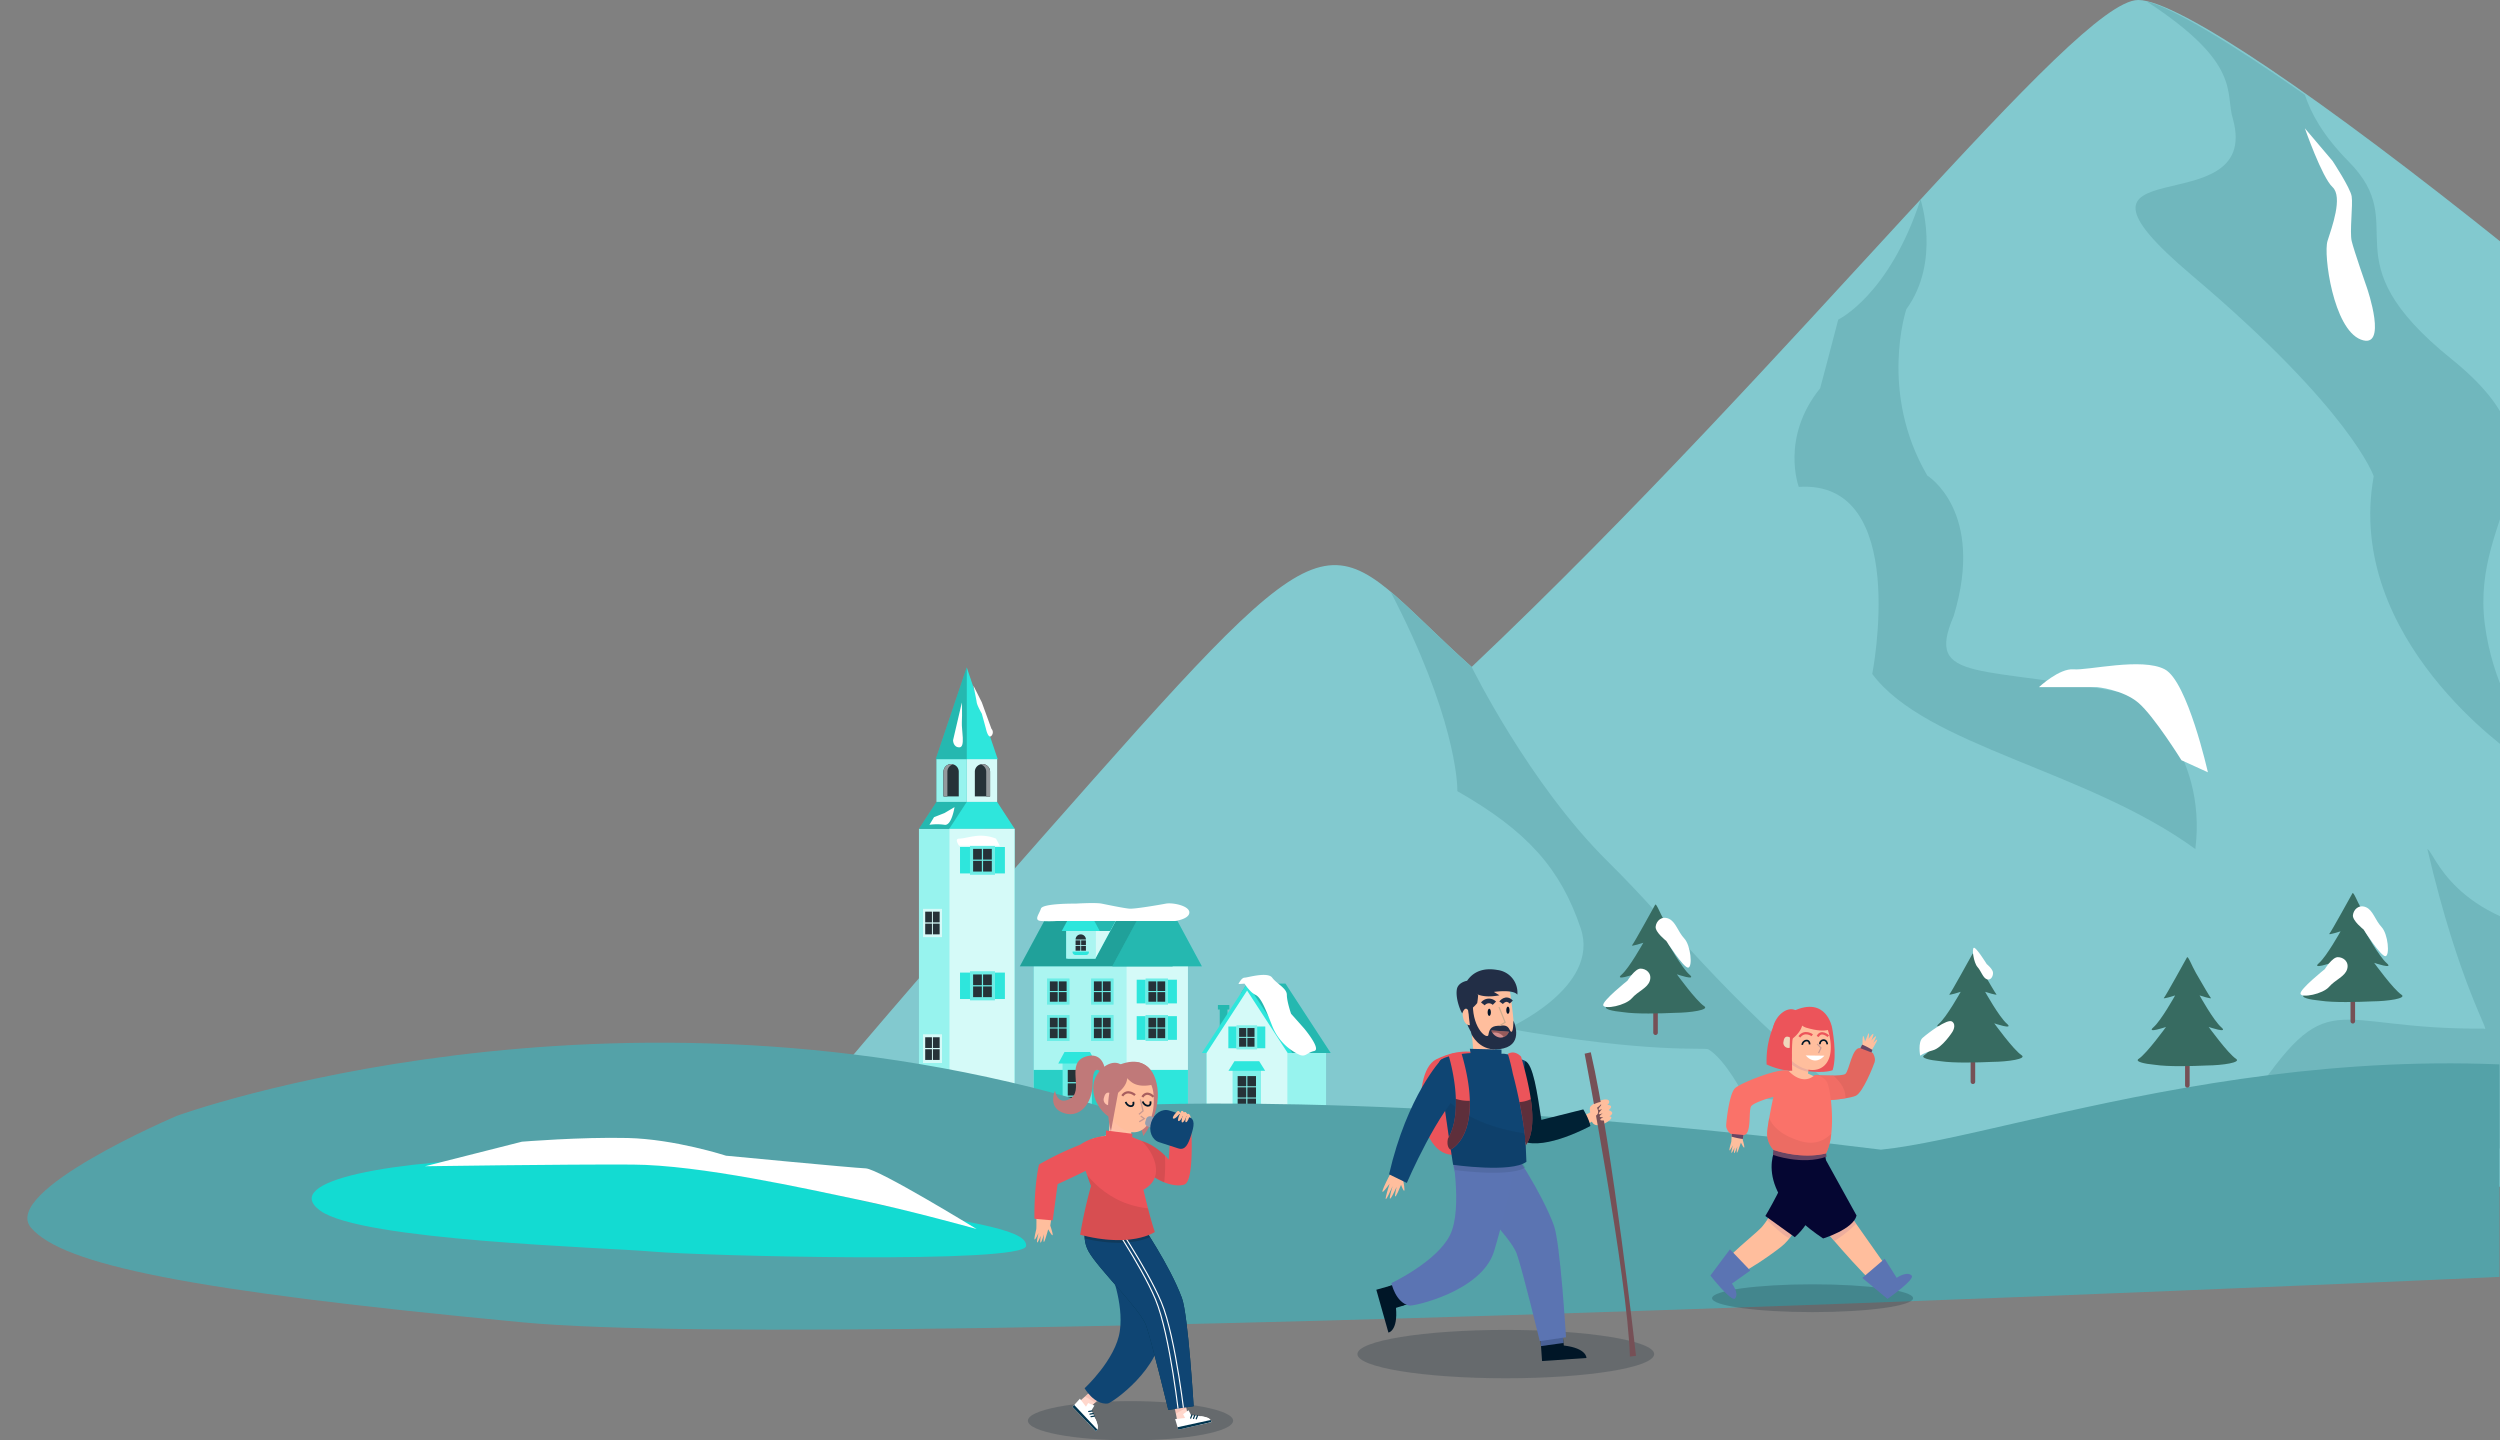 <svg xmlns="http://www.w3.org/2000/svg" xmlns:xlink="http://www.w3.org/1999/xlink" width="1095.857" height="631.357" viewBox="0 0 1095.857 631.357">
  <rect x="0" y="0" width="1095.857" height="631.357" fill="#808080" stroke="none"/>
  <defs>
    <clipPath id="clip-path">
      <rect x="19" width="736.943" height="524.661" fill="none"/>
    </clipPath>
    <clipPath id="clip-path-2">
      <rect x="-12" width="1095.611" height="125.797" fill="none"/>
    </clipPath>
    <clipPath id="clip-path-3">
      <path id="Path_15981" data-name="Path 15981" d="M217.238,109.1s-4.763,7.255-.39,14.909,22.594,25.233,25.083,32.218,9.752,37.071,9.752,37.071l11.115-1.626s-2.4-40.088-5.145-47.451c-5.431-14.578-17.884-32.607-17.884-32.607Z" transform="translate(-215.001 -109.095)" fill="none"/>
    </clipPath>
  </defs>
  <g id="Group_16378" data-name="Group 16378" transform="translate(-11815.979 -6149.583)">
    <g id="Group_16369" data-name="Group 16369" transform="translate(10992 2923.331)">
      <g id="Scroll_Group_13" data-name="Scroll Group 13" transform="translate(1163.894 3226.252)" clip-path="url(#clip-path)" style="isolation: isolate">
        <g id="Group_16364" data-name="Group 16364" transform="translate(-1163.893 -3226.252)">
          <path id="Path_15382" data-name="Path 15382" d="M373.631,1146.832c112.3-126.849,102.507-105.949,165.811-49.245C683.163,961.519,804.025,805.248,831.619,805.248c17.617,0,80.969,43.479,162.083,108.548-2.976,28.591,19.757,69.945,39.233,95.9,85.168,113.485,92.394,230.282,30.29,314.25-162.741,2.43-514.749,18.2-828.962-14.218C234.262,1309.724,243.757,1293.536,373.631,1146.832Z" transform="translate(929.631 2421.004)" fill="#82c9cf"/>
          <path id="Path_15385" data-name="Path 15385" d="M701.911,1052.505c-17.491,21.642-9.37,43.228-9.37,43.228,49.044-3.189,32.2,81.994,32.2,81.994,23.694,31.743,94.026,42.052,141.635,76.759,5.41-43.953-26.22-67.429-26.22-67.429-67.916-13.728-92.586-4.709-79.71-34.73,13.958-45.965-11.561-61.555-11.561-61.555-21.369-36.495-9.194-72.923-9.194-72.923,15.237-20.971,6.222-48.126,6.222-48.126-13.708,42.036-36.07,52.666-36.07,52.666C707.3,1032.365,701.911,1052.505,701.911,1052.505Z" transform="translate(919.918 2343.945)" fill="#70b7bd"/>
          <path id="Path_15386" data-name="Path 15386" d="M413.1,806.262c11.739,2.994,37.24,18.476,69.511,41.018,2.58,7.867,7.718,17.641,19.2,29.265,28.4,28.748-10.129,42.058,45.06,86.559s8.116,65.527,14.608,116.207,47.073,75.294,12.986,57.232c0,0-74.668-50.506-61.682-122.067,0,0-9.739-28.9-79.537-87.9s30.841-20.73,17.855-68.568C447.414,846.393,455.516,833.841,413.1,806.262Z" transform="translate(1351.697 2420.529)" fill="#70b7bd"/>
          <path id="Path_15388" data-name="Path 15388" d="M338.161,1584.206c3.246,2.53-10.82-18.475-24.887-78.693,3.246,1.435,10.82,31.518,63.84,37.9,15.148,2.126,58.43,3.189,38.953-37.9,0,0,19.412-.244,43,17.511.677,45.656-12.188,88.225-37.93,124.823-44.723-5.984-109.79-15.665-186.849-30.031C271.075,1562.542,268.911,1584.865,338.161,1584.206Z" transform="translate(1574.733 2092.917)" fill="#70b7bd"/>
          <path id="Path_15845" data-name="Path 15845" d="M10106.426,5707.789s7.782,11.791,8.389,15.52-.932,15.52,0,19.574,6.8,20.833,6.8,20.833,9.275,27.031-2.8,22.371-16.451-37.285-14.587-43.2,6.852-19.294,2.19-23.629-12.118-25.773-12.118-25.773Z" transform="translate(-8260 -2411)" fill="#fff"/>
          <path id="Path_15846" data-name="Path 15846" d="M10003.127,5938.449s11.33,1.024,18.183,6.853,18.9,25.2,18.9,25.2l11.578,5.277s-8.9-39.854-18.9-45.131-33.631.551-39.933,0-15.2,7.8-15.2,7.8Z" transform="translate(-8260 -2411)" fill="#fff"/>
        </g>
      </g>
      <path id="Path_15383" data-name="Path 15383" d="M1175.528,1514.052s-25.179,4.281-43.6,0c0,0-7.955-15.686-15.537-20.234-1.353-1.063-24.239,2.164-88.062-9.125,0,0,40.877-17.943,32.068-43.986s-23.264-42.519-54.053-60.075c.048-3.737-1.131-33.466-29.34-87.518h0c9.459,7.936,20.429,19.462,35.594,33.046,0,0,25.1,51.172,59.721,85.349C1103.108,1441.9,1118.481,1466.213,1175.528,1514.052Z" transform="translate(456.473 2192.43)" fill="#70b7bd"/>
    </g>
    <g id="Group_16370" data-name="Group 16370" transform="translate(10992 2923.331)">
      <g id="Group_16241" data-name="Group 16241" transform="translate(1350.811 3657.422)">
        <g id="Group_16159" data-name="Group 16159" transform="translate(7.031 9.366)">
          <path id="Path_15784" data-name="Path 15784" d="M417.7,343.2h5.009v1.978h-.818v8.876h-3.373v-8.876H417.7Z" transform="translate(-417.701 -343.201)" fill="#2ee6dc"/>
        </g>
        <g id="Group_16160" data-name="Group 16160" transform="translate(7.031 9.366)" opacity="0.2">
          <path id="Path_15785" data-name="Path 15785" d="M417.7,343.2h5.009v1.978h-.818v8.876h-3.373v-8.876H417.7Z" transform="translate(-417.701 -343.201)"/>
        </g>
        <path id="Path_15786" data-name="Path 15786" d="M378.666,333.745l17.786,27.364v24.559H354.339V361.109Z" transform="translate(-342.017 -330.706)" fill="#2ee6dc"/>
        <path id="Path_15787" data-name="Path 15787" d="M378.666,333.745l17.786,27.364v24.559H354.339V361.109Z" transform="translate(-342.017 -330.706)" fill="#fff" opacity="0.5"/>
        <path id="Path_15788" data-name="Path 15788" d="M351.3,333.355,354,329.2h16.828l19.821,30.4H351.3Z" transform="translate(-334.181 -329.203)" fill="#2ee6dc"/>
        <path id="Path_15789" data-name="Path 15789" d="M351.3,333.355,354,329.2h16.828l19.821,30.4H351.3Z" transform="translate(-334.181 -329.203)" opacity="0.2"/>
        <g id="Group_16161" data-name="Group 16161" transform="translate(0 0)">
          <path id="Path_15790" data-name="Path 15790" d="M416.089,359.606l-19.821-30.4-19.821,30.4Z" transform="translate(-376.446 -329.203)" fill="#2ee6dc"/>
        </g>
        <path id="Path_15791" data-name="Path 15791" d="M397.275,333.745l17.786,27.364v24.559H379.489V361.109Z" transform="translate(-377.453 -330.706)" fill="#2ee6dc"/>
        <path id="Path_15792" data-name="Path 15792" d="M397.275,333.745l17.786,27.364v24.559H379.489V361.109Z" transform="translate(-377.453 -330.706)" fill="#fff" opacity="0.8"/>
        <g id="Group_16165" data-name="Group 16165" transform="translate(11.658 33.985)">
          <g id="Group_16163" data-name="Group 16163" transform="translate(0)">
            <g id="Group_16162" data-name="Group 16162" transform="translate(1.866 3.612)">
              <rect id="Rectangle_1903" data-name="Rectangle 1903" width="12.359" height="17.239" fill="#2ee6dc"/>
              <rect id="Rectangle_1904" data-name="Rectangle 1904" width="12.359" height="17.239" fill="#fff" opacity="0.4"/>
            </g>
            <path id="Path_15793" data-name="Path 15793" d="M396.855,380h10.827l2.632,4.221h-16.09Z" transform="translate(-394.224 -379.996)" fill="#2ee6dc"/>
          </g>
          <g id="Group_16164" data-name="Group 16164" transform="translate(4.024 6.54)">
            <rect id="Rectangle_1905" data-name="Rectangle 1905" width="3.784" height="4.466" transform="translate(4.258)" fill="#263238"/>
            <rect id="Rectangle_1906" data-name="Rectangle 1906" width="3.784" height="4.466" transform="translate(0)" fill="#263238"/>
            <rect id="Rectangle_1907" data-name="Rectangle 1907" width="3.784" height="4.467" transform="translate(4.258 4.922)" fill="#263238"/>
            <rect id="Rectangle_1908" data-name="Rectangle 1908" width="3.784" height="4.467" transform="translate(0 4.922)" fill="#263238"/>
            <rect id="Rectangle_1909" data-name="Rectangle 1909" width="3.784" height="4.466" transform="translate(4.258 9.844)" fill="#263238"/>
            <rect id="Rectangle_1910" data-name="Rectangle 1910" width="3.784" height="4.466" transform="translate(0 9.844)" fill="#263238"/>
          </g>
        </g>
        <g id="Group_16167" data-name="Group 16167" transform="translate(11.608 18.339)">
          <rect id="Rectangle_1911" data-name="Rectangle 1911" width="3.598" height="9.535" transform="translate(12.593 0.45)" fill="#2ee6dc"/>
          <rect id="Rectangle_1912" data-name="Rectangle 1912" width="3.598" height="9.535" transform="translate(0 0.45)" fill="#2ee6dc"/>
          <rect id="Rectangle_1913" data-name="Rectangle 1913" width="8.995" height="10.434" transform="translate(3.598)" fill="#2ee6dc"/>
          <g id="Group_16166" data-name="Group 16166" transform="translate(3.598)">
            <rect id="Rectangle_1914" data-name="Rectangle 1914" width="8.995" height="10.434" fill="#fff" opacity="0.4"/>
          </g>
          <rect id="Rectangle_1915" data-name="Rectangle 1915" width="3.148" height="3.868" transform="translate(8.32 1.124)" fill="#263238"/>
          <rect id="Rectangle_1916" data-name="Rectangle 1916" width="3.148" height="3.868" transform="translate(4.722 1.124)" fill="#263238"/>
          <rect id="Rectangle_1917" data-name="Rectangle 1917" width="3.148" height="3.868" transform="translate(8.32 5.442)" fill="#263238"/>
          <rect id="Rectangle_1918" data-name="Rectangle 1918" width="3.148" height="3.868" transform="translate(4.722 5.442)" fill="#263238"/>
        </g>
      </g>
      <g id="Group_16253" data-name="Group 16253" transform="translate(1226.795 3518.772)">
        <rect id="Rectangle_1919" data-name="Rectangle 1919" width="28.674" height="117.504" transform="translate(0 70.783)" fill="#2ee6dc"/>
        <rect id="Rectangle_1920" data-name="Rectangle 1920" width="28.674" height="117.504" transform="translate(0 70.783)" fill="#fff" opacity="0.5"/>
        <path id="Path_15794" data-name="Path 15794" d="M7.7,0,0,11.809H28.674L20.976,0Z" transform="translate(0 58.974)" fill="#2ee6dc"/>
        <path id="Path_15795" data-name="Path 15795" d="M7.7,0,0,11.809H28.674L20.976,0Z" transform="translate(0 58.974)" opacity="0.2"/>
        <path id="Path_15796" data-name="Path 15796" d="M7.7,0,0,11.809H28.674L20.976,0Z" transform="translate(13.277 58.974)" fill="#2ee6dc"/>
        <g id="Group_16169" data-name="Group 16169" transform="translate(20.976 40.113)">
          <rect id="Rectangle_1921" data-name="Rectangle 1921" width="13.277" height="18.862" fill="#2ee6dc"/>
          <rect id="Rectangle_1922" data-name="Rectangle 1922" width="13.277" height="18.862" fill="#fff" opacity="0.8"/>
        </g>
        <g id="Group_16170" data-name="Group 16170" transform="translate(24.5 42.417)">
          <path id="Path_15797" data-name="Path 15797" d="M6.675,3.338A3.337,3.337,0,1,0,0,3.338v10.81H6.675Z" fill="#263238"/>
          <path id="Path_15798" data-name="Path 15798" d="M.845,0A3.279,3.279,0,0,0,0,.122,3.329,3.329,0,0,1,2.492,3.338v10.81H4.181V3.338A3.337,3.337,0,0,0,.845,0Z" transform="translate(2.493 0)" fill="#263238"/>
          <path id="Path_15799" data-name="Path 15799" d="M.845,0A3.279,3.279,0,0,0,0,.122,3.329,3.329,0,0,1,2.492,3.338v10.81H4.181V3.338A3.337,3.337,0,0,0,.845,0Z" transform="translate(2.493 0)" fill="#fff" opacity="0.5"/>
        </g>
        <g id="Group_16171" data-name="Group 16171" transform="translate(7.699 40.113)">
          <rect id="Rectangle_1923" data-name="Rectangle 1923" width="13.277" height="18.862" fill="#2ee6dc"/>
          <rect id="Rectangle_1924" data-name="Rectangle 1924" width="13.277" height="18.862" fill="#fff" opacity="0.5"/>
        </g>
        <g id="Group_16172" data-name="Group 16172" transform="translate(10.776 42.417)">
          <path id="Path_15800" data-name="Path 15800" d="M0,3.338a3.337,3.337,0,1,1,6.675,0v10.81H0Z" fill="#263238"/>
          <path id="Path_15801" data-name="Path 15801" d="M3.338,0a3.29,3.29,0,0,1,.845.122A3.328,3.328,0,0,0,1.689,3.338v10.81H0V3.338A3.337,3.337,0,0,1,3.338,0Z" fill="#263238"/>
          <path id="Path_15802" data-name="Path 15802" d="M3.338,0a3.29,3.29,0,0,1,.845.122A3.328,3.328,0,0,0,1.689,3.338v10.81H0V3.338A3.337,3.337,0,0,1,3.338,0Z" fill="#fff" opacity="0.5"/>
        </g>
        <g id="Group_16173" data-name="Group 16173" transform="translate(7.345 0)">
          <path id="Path_15803" data-name="Path 15803" d="M0,40.277,13.595,0,27.19,40.277Z" fill="#2ee6dc"/>
        </g>
        <path id="Path_15804" data-name="Path 15804" d="M13.631.107,13.595,0,0,40.277H13.631Z" transform="translate(7.345 0)" opacity="0.2"/>
        <rect id="Rectangle_1925" data-name="Rectangle 1925" width="28.674" height="117.504" transform="translate(13.277 70.783)" fill="#2ee6dc"/>
        <rect id="Rectangle_1926" data-name="Rectangle 1926" width="28.674" height="117.504" transform="translate(13.277 70.783)" fill="#fff" opacity="0.8"/>
        <g id="Group_16175" data-name="Group 16175" transform="translate(18.001 78.208)">
          <rect id="Rectangle_1927" data-name="Rectangle 1927" width="4.372" height="11.585" transform="translate(0 0.547)" fill="#2ee6dc"/>
          <rect id="Rectangle_1928" data-name="Rectangle 1928" width="4.372" height="11.585" transform="translate(15.301 0.547)" fill="#2ee6dc"/>
          <rect id="Rectangle_1929" data-name="Rectangle 1929" width="10.929" height="12.678" transform="translate(4.372 0)" fill="#2ee6dc"/>
          <g id="Group_16174" data-name="Group 16174" transform="translate(4.372 0)">
            <rect id="Rectangle_1930" data-name="Rectangle 1930" width="10.929" height="12.678" fill="#fff" opacity="0.3"/>
          </g>
          <rect id="Rectangle_1931" data-name="Rectangle 1931" width="3.825" height="4.7" transform="translate(5.738 1.366)" fill="#263238"/>
          <rect id="Rectangle_1932" data-name="Rectangle 1932" width="3.825" height="4.7" transform="translate(10.109 1.366)" fill="#263238"/>
          <rect id="Rectangle_1933" data-name="Rectangle 1933" width="3.825" height="4.699" transform="translate(5.738 6.612)" fill="#263238"/>
          <rect id="Rectangle_1934" data-name="Rectangle 1934" width="3.825" height="4.699" transform="translate(10.109 6.612)" fill="#263238"/>
        </g>
        <g id="Group_16177" data-name="Group 16177" transform="translate(18.001 133.261)">
          <rect id="Rectangle_1935" data-name="Rectangle 1935" width="4.372" height="11.585" transform="translate(0 0.547)" fill="#2ee6dc"/>
          <rect id="Rectangle_1936" data-name="Rectangle 1936" width="4.372" height="11.585" transform="translate(15.301 0.547)" fill="#2ee6dc"/>
          <rect id="Rectangle_1937" data-name="Rectangle 1937" width="10.929" height="12.678" transform="translate(4.372 0)" fill="#2ee6dc"/>
          <g id="Group_16176" data-name="Group 16176" transform="translate(4.372 0)">
            <rect id="Rectangle_1938" data-name="Rectangle 1938" width="10.929" height="12.678" fill="#fff" opacity="0.3"/>
          </g>
          <rect id="Rectangle_1939" data-name="Rectangle 1939" width="3.825" height="4.7" transform="translate(5.738 1.366)" fill="#263238"/>
          <rect id="Rectangle_1940" data-name="Rectangle 1940" width="3.825" height="4.7" transform="translate(10.109 1.366)" fill="#263238"/>
          <rect id="Rectangle_1941" data-name="Rectangle 1941" width="3.825" height="4.699" transform="translate(5.738 6.612)" fill="#263238"/>
          <rect id="Rectangle_1942" data-name="Rectangle 1942" width="3.825" height="4.699" transform="translate(10.109 6.612)" fill="#263238"/>
        </g>
        <g id="Group_16179" data-name="Group 16179" transform="translate(1.683 105.734)">
          <rect id="Rectangle_1943" data-name="Rectangle 1943" width="8.446" height="12.678" fill="#2ee6dc"/>
          <g id="Group_16178" data-name="Group 16178">
            <rect id="Rectangle_1944" data-name="Rectangle 1944" width="8.446" height="12.678" fill="#fff" opacity="0.8"/>
          </g>
          <rect id="Rectangle_1945" data-name="Rectangle 1945" width="2.956" height="4.7" transform="translate(1.056 1.366)" fill="#263238"/>
          <rect id="Rectangle_1946" data-name="Rectangle 1946" width="2.956" height="4.7" transform="translate(4.434 1.366)" fill="#263238"/>
          <rect id="Rectangle_1947" data-name="Rectangle 1947" width="2.956" height="4.699" transform="translate(1.056 6.612)" fill="#263238"/>
          <rect id="Rectangle_1948" data-name="Rectangle 1948" width="2.956" height="4.699" transform="translate(4.434 6.612)" fill="#263238"/>
        </g>
        <g id="Group_16181" data-name="Group 16181" transform="translate(1.683 160.788)">
          <rect id="Rectangle_1949" data-name="Rectangle 1949" width="8.446" height="12.678" fill="#2ee6dc"/>
          <g id="Group_16180" data-name="Group 16180">
            <rect id="Rectangle_1950" data-name="Rectangle 1950" width="8.446" height="12.678" fill="#fff" opacity="0.8"/>
          </g>
          <rect id="Rectangle_1951" data-name="Rectangle 1951" width="2.956" height="4.7" transform="translate(1.056 1.366)" fill="#263238"/>
          <rect id="Rectangle_1952" data-name="Rectangle 1952" width="2.956" height="4.7" transform="translate(4.434 1.366)" fill="#263238"/>
          <rect id="Rectangle_1953" data-name="Rectangle 1953" width="2.956" height="4.699" transform="translate(1.056 6.612)" fill="#263238"/>
          <rect id="Rectangle_1954" data-name="Rectangle 1954" width="2.956" height="4.699" transform="translate(4.434 6.612)" fill="#263238"/>
        </g>
      </g>
      <g id="Group_16254" data-name="Group 16254" transform="translate(1271.016 3629.957)">
        <g id="Group_16196" data-name="Group 16196" transform="translate(6.101 17.473)">
          <rect id="Rectangle_1993" data-name="Rectangle 1993" width="54.797" height="64.953" fill="#2ee6dc"/>
          <rect id="Rectangle_1994" data-name="Rectangle 1994" width="54.797" height="64.953" fill="#fff" opacity="0.6"/>
        </g>
        <g id="Group_16197" data-name="Group 16197" transform="translate(46.632 17.473)">
          <rect id="Rectangle_1995" data-name="Rectangle 1995" width="27.063" height="64.953" fill="#2ee6dc"/>
          <rect id="Rectangle_1996" data-name="Rectangle 1996" width="27.063" height="64.953" fill="#fff" opacity="0.8"/>
        </g>
        <g id="Group_16200" data-name="Group 16200" transform="translate(0 0)">
          <g id="Group_16198" data-name="Group 16198">
            <path id="Path_15815" data-name="Path 15815" d="M67,19.869,56.293,0H10.706L0,19.869Z" fill="#2ee6dc"/>
            <path id="Path_15816" data-name="Path 15816" d="M67,19.869,56.293,0H10.706L0,19.869Z" opacity="0.3"/>
          </g>
          <g id="Group_16199" data-name="Group 16199" transform="translate(40.532 0)">
            <path id="Path_15817" data-name="Path 15817" d="M39.265,19.869,28.559,0H10.706L0,19.869Z" fill="#2ee6dc"/>
            <path id="Path_15818" data-name="Path 15818" d="M39.265,19.869,28.559,0H10.706L0,19.869Z" opacity="0.2"/>
          </g>
        </g>
        <g id="Group_16202" data-name="Group 16202" transform="translate(11.937 25.253)">
          <rect id="Rectangle_1997" data-name="Rectangle 1997" width="9.798" height="11.366" fill="#2ee6dc"/>
          <g id="Group_16201" data-name="Group 16201">
            <rect id="Rectangle_1998" data-name="Rectangle 1998" width="9.798" height="11.366" fill="#fff" opacity="0.3"/>
          </g>
          <rect id="Rectangle_1999" data-name="Rectangle 1999" width="3.429" height="4.213" transform="translate(1.225 1.225)" fill="#263238"/>
          <rect id="Rectangle_2000" data-name="Rectangle 2000" width="3.429" height="4.213" transform="translate(5.144 1.225)" fill="#263238"/>
          <rect id="Rectangle_2001" data-name="Rectangle 2001" width="3.429" height="4.213" transform="translate(1.225 5.928)" fill="#263238"/>
          <rect id="Rectangle_2002" data-name="Rectangle 2002" width="3.429" height="4.213" transform="translate(5.144 5.928)" fill="#263238"/>
        </g>
        <g id="Group_16204" data-name="Group 16204" transform="translate(31.244 25.253)">
          <rect id="Rectangle_2003" data-name="Rectangle 2003" width="9.798" height="11.366" fill="#2ee6dc"/>
          <g id="Group_16203" data-name="Group 16203">
            <rect id="Rectangle_2004" data-name="Rectangle 2004" width="9.798" height="11.366" fill="#fff" opacity="0.3"/>
          </g>
          <rect id="Rectangle_2005" data-name="Rectangle 2005" width="3.429" height="4.213" transform="translate(1.225 1.225)" fill="#263238"/>
          <rect id="Rectangle_2006" data-name="Rectangle 2006" width="3.429" height="4.213" transform="translate(5.144 1.225)" fill="#263238"/>
          <rect id="Rectangle_2007" data-name="Rectangle 2007" width="3.429" height="4.213" transform="translate(1.225 5.928)" fill="#263238"/>
          <rect id="Rectangle_2008" data-name="Rectangle 2008" width="3.429" height="4.213" transform="translate(5.144 5.928)" fill="#263238"/>
        </g>
        <g id="Group_16206" data-name="Group 16206" transform="translate(51.223 25.253)">
          <rect id="Rectangle_2009" data-name="Rectangle 2009" width="3.919" height="10.386" transform="translate(0 0.49)" fill="#2ee6dc"/>
          <rect id="Rectangle_2010" data-name="Rectangle 2010" width="3.919" height="10.386" transform="translate(13.717 0.49)" fill="#2ee6dc"/>
          <rect id="Rectangle_2011" data-name="Rectangle 2011" width="9.798" height="11.366" transform="translate(3.919 0)" fill="#2ee6dc"/>
          <g id="Group_16205" data-name="Group 16205" transform="translate(3.919 0)">
            <rect id="Rectangle_2012" data-name="Rectangle 2012" width="9.798" height="11.366" fill="#fff" opacity="0.3"/>
          </g>
          <rect id="Rectangle_2013" data-name="Rectangle 2013" width="3.429" height="4.213" transform="translate(5.144 1.225)" fill="#263238"/>
          <rect id="Rectangle_2014" data-name="Rectangle 2014" width="3.429" height="4.213" transform="translate(9.063 1.225)" fill="#263238"/>
          <rect id="Rectangle_2015" data-name="Rectangle 2015" width="3.429" height="4.213" transform="translate(5.144 5.928)" fill="#263238"/>
          <rect id="Rectangle_2016" data-name="Rectangle 2016" width="3.429" height="4.213" transform="translate(9.063 5.928)" fill="#263238"/>
        </g>
        <g id="Group_16208" data-name="Group 16208" transform="translate(11.937 41.228)">
          <rect id="Rectangle_2017" data-name="Rectangle 2017" width="9.798" height="11.366" fill="#2ee6dc"/>
          <g id="Group_16207" data-name="Group 16207">
            <rect id="Rectangle_2018" data-name="Rectangle 2018" width="9.798" height="11.366" fill="#fff" opacity="0.3"/>
          </g>
          <rect id="Rectangle_2019" data-name="Rectangle 2019" width="3.429" height="4.213" transform="translate(1.225 1.225)" fill="#263238"/>
          <rect id="Rectangle_2020" data-name="Rectangle 2020" width="3.429" height="4.213" transform="translate(5.144 1.225)" fill="#263238"/>
          <rect id="Rectangle_2021" data-name="Rectangle 2021" width="3.429" height="4.213" transform="translate(1.225 5.928)" fill="#263238"/>
          <rect id="Rectangle_2022" data-name="Rectangle 2022" width="3.429" height="4.213" transform="translate(5.144 5.928)" fill="#263238"/>
        </g>
        <g id="Group_16210" data-name="Group 16210" transform="translate(31.244 41.228)">
          <rect id="Rectangle_2023" data-name="Rectangle 2023" width="9.798" height="11.366" fill="#2ee6dc"/>
          <g id="Group_16209" data-name="Group 16209">
            <rect id="Rectangle_2024" data-name="Rectangle 2024" width="9.798" height="11.366" fill="#fff" opacity="0.3"/>
          </g>
          <rect id="Rectangle_2025" data-name="Rectangle 2025" width="3.429" height="4.213" transform="translate(1.225 1.225)" fill="#263238"/>
          <rect id="Rectangle_2026" data-name="Rectangle 2026" width="3.429" height="4.213" transform="translate(5.144 1.225)" fill="#263238"/>
          <rect id="Rectangle_2027" data-name="Rectangle 2027" width="3.429" height="4.213" transform="translate(1.225 5.928)" fill="#263238"/>
          <rect id="Rectangle_2028" data-name="Rectangle 2028" width="3.429" height="4.213" transform="translate(5.144 5.928)" fill="#263238"/>
        </g>
        <g id="Group_16212" data-name="Group 16212" transform="translate(51.223 41.228)">
          <rect id="Rectangle_2029" data-name="Rectangle 2029" width="3.919" height="10.386" transform="translate(0 0.49)" fill="#2ee6dc"/>
          <rect id="Rectangle_2030" data-name="Rectangle 2030" width="3.919" height="10.386" transform="translate(13.717 0.49)" fill="#2ee6dc"/>
          <rect id="Rectangle_2031" data-name="Rectangle 2031" width="9.798" height="11.366" transform="translate(3.919 0)" fill="#2ee6dc"/>
          <g id="Group_16211" data-name="Group 16211" transform="translate(3.919 0)">
            <rect id="Rectangle_2032" data-name="Rectangle 2032" width="9.798" height="11.366" fill="#fff" opacity="0.3"/>
          </g>
          <rect id="Rectangle_2033" data-name="Rectangle 2033" width="3.429" height="4.213" transform="translate(5.144 1.225)" fill="#263238"/>
          <rect id="Rectangle_2034" data-name="Rectangle 2034" width="3.429" height="4.213" transform="translate(9.063 1.225)" fill="#263238"/>
          <rect id="Rectangle_2035" data-name="Rectangle 2035" width="3.429" height="4.213" transform="translate(5.144 5.928)" fill="#263238"/>
          <rect id="Rectangle_2036" data-name="Rectangle 2036" width="3.429" height="4.213" transform="translate(9.063 5.928)" fill="#263238"/>
        </g>
        <rect id="Rectangle_2037" data-name="Rectangle 2037" width="67.595" height="17.147" transform="translate(6.101 65.28)" fill="#2ee6dc"/>
        <rect id="Rectangle_2038" data-name="Rectangle 2038" width="40.532" height="17.147" transform="translate(6.101 65.28)" opacity="0.1"/>
        <g id="Group_16216" data-name="Group 16216" transform="translate(16.836 57.443)">
          <g id="Group_16214" data-name="Group 16214" transform="translate(0)">
            <g id="Group_16213" data-name="Group 16213" transform="translate(1.932 4.328)">
              <rect id="Rectangle_2039" data-name="Rectangle 2039" width="12.799" height="20.656" fill="#2ee6dc"/>
              <rect id="Rectangle_2040" data-name="Rectangle 2040" width="12.799" height="20.656" fill="#fff" opacity="0.3"/>
            </g>
            <path id="Path_15819" data-name="Path 15819" d="M13.938,0H2.725L0,5.058H16.663Z" transform="translate(0)" fill="#2ee6dc"/>
          </g>
          <g id="Group_16215" data-name="Group 16215" transform="translate(4.168 7.836)">
            <rect id="Rectangle_2041" data-name="Rectangle 2041" width="3.919" height="5.351" fill="#263238"/>
            <rect id="Rectangle_2042" data-name="Rectangle 2042" width="3.919" height="5.351" transform="translate(4.409 0)" fill="#263238"/>
            <rect id="Rectangle_2043" data-name="Rectangle 2043" width="3.919" height="5.352" transform="translate(0 5.897)" fill="#263238"/>
            <rect id="Rectangle_2044" data-name="Rectangle 2044" width="3.919" height="5.352" transform="translate(4.409 5.897)" fill="#263238"/>
            <rect id="Rectangle_2045" data-name="Rectangle 2045" width="3.919" height="5.351" transform="translate(0 11.795)" fill="#263238"/>
            <rect id="Rectangle_2046" data-name="Rectangle 2046" width="3.919" height="5.351" transform="translate(4.409 11.795)" fill="#263238"/>
          </g>
        </g>
        <g id="Group_16218" data-name="Group 16218" transform="translate(18.368 0)">
          <path id="Path_15820" data-name="Path 15820" d="M0,16.473V0H21.075L12.2,16.473Z" transform="translate(2.55 0)" fill="#2ee6dc"/>
          <path id="Path_15821" data-name="Path 15821" d="M0,16.473V0H21.075L12.2,16.473Z" transform="translate(2.55 0)" fill="#fff" opacity="0.8"/>
          <rect id="Rectangle_2047" data-name="Rectangle 2047" width="12.799" height="12.799" transform="translate(14.731 16.473) rotate(180)" fill="#2ee6dc"/>
          <rect id="Rectangle_2048" data-name="Rectangle 2048" width="12.799" height="12.799" transform="translate(14.731 16.473) rotate(180)" fill="#fff" opacity="0.6"/>
          <g id="Group_16217" data-name="Group 16217" transform="translate(4.749 5.875)">
            <path id="Rectangle_2049" data-name="Rectangle 2049" d="M1.3,0H5.867a1.3,1.3,0,0,1,1.3,1.3v.233a0,0,0,0,1,0,0H0a0,0,0,0,1,0,0V1.3A1.3,1.3,0,0,1,1.3,0Z" transform="translate(7.165 9.049) rotate(180)" fill="#2ee6dc"/>
            <rect id="Rectangle_2050" data-name="Rectangle 2050" width="2.082" height="2.082" transform="translate(3.766 2.624)" fill="#263238"/>
            <rect id="Rectangle_2051" data-name="Rectangle 2051" width="2.082" height="2.082" transform="translate(1.317 2.624)" fill="#263238"/>
            <rect id="Rectangle_2052" data-name="Rectangle 2052" width="2.082" height="2.082" transform="translate(3.766 5.073)" fill="#263238"/>
            <rect id="Rectangle_2053" data-name="Rectangle 2053" width="2.082" height="2.082" transform="translate(1.317 5.073)" fill="#263238"/>
            <path id="Path_15822" data-name="Path 15822" d="M4.532,2.266A2.266,2.266,0,1,0,0,2.266Z" transform="translate(1.317 0)" fill="#263238"/>
          </g>
          <path id="Path_15823" data-name="Path 15823" d="M0,4.4,2.373,0H13.028L10.654,4.4Z" transform="translate(10.598 0)" fill="#2ee6dc"/>
          <path id="Path_15824" data-name="Path 15824" d="M0,4.4,2.373,0H13.028L10.654,4.4Z" transform="translate(10.598 0)" opacity="0.2"/>
          <path id="Path_15825" data-name="Path 15825" d="M14.29,0l2.373,4.4H0L2.373,0Z" fill="#2ee6dc"/>
        </g>
      </g>
      <path id="Path_15849" data-name="Path 15849" d="M9510.647,5937.74s1.27,5.9,1.462,7.363,2.233,4.964,2.233,4.964l1.82,6.619s.937,4.578,2.4,3.116a2.281,2.281,0,0,0,0-3.116l-4.219-11.583Z" transform="translate(-8260 -2411)" fill="#fff"/>
      <path id="Path_15850" data-name="Path 15850" d="M9504.388,5991.046s-1.242,8.3-4.386,7.75a23.236,23.236,0,0,0-6.618,0l2.014-3.337,4.6-1.82Z" transform="translate(-8262 -2411)" fill="#fff"/>
      <path id="Path_15851" data-name="Path 15851" d="M9504.388,6007.964s-2.233-3.1,0-3.1,5.9-1.3,9.569-1.3a18.244,18.244,0,0,1,6.618,1.3l1.654,3.1h-17.842Z" transform="translate(-8260 -2411)" fill="#fff"/>
      <path id="Path_15852" data-name="Path 15852" d="M9599.088,6040.957s6.232-.8,6.232-3.747-7.335-4.413-10.286-3.861-13.6,2.4-16,2.206-9.376-1.655-12.134-2.206-11.39,0-11.39,0-14.507-.193-15.251,2.206-3.282,5.122,0,5.4a54.11,54.11,0,0,0,7.171,0Z" transform="translate(-8260 -2411)" fill="#fff"/>
      <path id="Path_15853" data-name="Path 15853" d="M9505.6,5945.186s.192,5.129,0,8.631,1.653,11.031-1.1,11.031-2.757-3.116-2.757-3.116Z" transform="translate(-8260 -2411)" fill="#fff"/>
      <path id="Path_15855" data-name="Path 15855" d="M9629.5,6068.422c-3.668.308-2.565,0-2.565,0s1.27-2.616,2.565-2.616,10.12-2.73,12.134,0,6.426,4.605,6.426,7.529,1.848,8.273,1.848,8.273l5.708,6.426s7.721,9.184,4.412,9.928-3.642,2.757-6.426,1.654a23.42,23.42,0,0,1-11.968-12.686c-2.924-7.529-4.937-12.493-7.336-13.6S9629.5,6068.422,9629.5,6068.422Z" transform="translate(-8260 -2411)" fill="#fff"/>
    </g>
    <g id="Scroll_Group_17" data-name="Scroll Group 17" transform="translate(11827.979 6606.636)" clip-path="url(#clip-path-2)" style="isolation: isolate">
      <path id="Path_16056" data-name="Path 16056" d="M691.089,1687.738s119.023-8.715,341.921,18.922c60.491-6.147,205.425-63.643,367.134-24-13.089,29.132-33.137,55.547-59.879,78.127,0,0-755.957,35.419-902.684,21.552s-201.357-25.266-215.361-41.358,63.786-49.134,63.786-49.134S476.1,1622.473,691.089,1687.738Z" transform="translate(-220.533 -1659.759)" fill="#54a2a8"/>
    </g>
    <path id="Path_16057" data-name="Path 16057" d="M7311.407,6165c60.537-6.067,116.908,2.14,152.095,6.82s67.513,4.681,67.513,12.74-141.008,16.727-162.934,16.727-127.661,6.326-146.727-5.2S7250.87,6171.063,7311.407,6165Z" transform="matrix(0.996, 0.087, -0.087, 0.996, 5302.939, -119.292)" fill="#13dbd2"/>
    <path id="Path_16058" data-name="Path 16058" d="M9514.446,6177.48s-28.151-8.988-51.113-14.623-68.884-17.706-98.754-18.918-90.907-2.449-90.907-2.449l42.835-9.27s25.75-1.211,46.41,0,42.835,9.27,42.835,9.27,55.377,7.271,61.012,7.695S9514.446,6177.48,9514.446,6177.48Z" transform="matrix(0.999, -0.035, 0.035, 0.999, 2522.931, 850.032)" fill="#fff"/>
    <g id="Group_16371" data-name="Group 16371" transform="translate(10992 3193.331)">
      <g id="Group_16328" data-name="Group 16328" transform="translate(8.278 20.279)">
        <path id="Path_15994" data-name="Path 15994" d="M10107.038,6052.687v20.948" transform="translate(-8260 -2690)" fill="none" stroke="#765056" stroke-linecap="round" stroke-width="2"/>
        <path id="Path_15995" data-name="Path 15995" d="M182.855,123.825c3.533-2.3,11.98-13.976,11.98-13.976s-8.908,3.072-5.529.154,9.523-13.976,9.523-13.976-5.683,1.843-4.915,1.075c.741-.741,9.493-16.663,10.105-17.739.465-.869,2.095,3.64,4.007,6.958,2.736,4.749,6,10.345,6.437,10.781.768.768-4.915-1.075-4.915-1.075S215.69,107.084,219.07,110s-5.529-.154-5.529-.154,8.447,11.673,11.98,13.976c2.483,1.62-5.962,2.86-12.8,2.919-6.459.3-16.938.588-22.672-.287C185.074,125.992,181.038,125.01,182.855,123.825Z" transform="translate(1642.851 3248.177)" fill="#376b61"/>
      </g>
      <path id="Path_15996" data-name="Path 15996" d="M9459.248,6057.9c-1.939.471-.124,9.773,3.041,12.515s4.5,6.974,7.756,7.935,5.275-1.636,5.275-4.09-5.275-5.726-5.275-5.726S9461.187,6057.427,9459.248,6057.9Z" transform="translate(-4225.516 12851.132) rotate(-90)" fill="#fff"/>
      <path id="Path_15997" data-name="Path 15997" d="M9459.248,6057.9c-1.939.471-.124,9.773,3.041,12.515s4.5,6.974,7.756,7.935,5.275-1.636,5.275-4.09-5.275-5.726-5.275-5.726S9461.187,6057.427,9459.248,6057.9Z" transform="matrix(-0.995, -0.105, 0.105, -0.995, 10645.51, 10396.221)" fill="#fff"/>
    </g>
    <g id="Group_16372" data-name="Group 16372" transform="translate(10927.753 3241.712)">
      <path id="Path_15994-2" data-name="Path 15994" d="M10107.038,6052.687v20.948" transform="translate(-8260 -2690)" fill="none" stroke="#765056" stroke-linecap="round" stroke-width="2"/>
      <path id="Path_15995-2" data-name="Path 15995" d="M182.855,123.825c3.533-2.3,11.98-13.976,11.98-13.976s-8.908,3.072-5.529.154,9.523-13.976,9.523-13.976-5.683,1.843-4.915,1.075c.741-.741,9.493-16.663,10.105-17.739.465-.869,2.095,3.64,4.007,6.958,2.736,4.749,6,10.345,6.437,10.781.768.768-4.915-1.075-4.915-1.075S215.69,107.084,219.07,110s-5.529-.154-5.529-.154,8.447,11.673,11.98,13.976c2.483,1.62-5.962,2.86-12.8,2.919-6.459.3-16.938.588-22.672-.287C185.074,125.992,181.038,125.01,182.855,123.825Z" transform="translate(1642.851 3248.177)" fill="#376b61"/>
    </g>
    <g id="Group_16373" data-name="Group 16373" transform="translate(10992 3193.331)">
      <g id="Group_16330" data-name="Group 16330" transform="translate(-158.247 46.799)">
        <path id="Path_15994-3" data-name="Path 15994" d="M10107.038,6052.687v20.948" transform="translate(-8260 -2690)" fill="none" stroke="#765056" stroke-linecap="round" stroke-width="2"/>
        <path id="Path_15995-3" data-name="Path 15995" d="M182.855,123.825c3.533-2.3,11.98-13.976,11.98-13.976s-8.908,3.072-5.529.154,9.523-13.976,9.523-13.976-5.683,1.843-4.915,1.075c.741-.741,9.493-16.663,10.105-17.739.465-.869,2.095,3.64,4.007,6.958,2.736,4.749,6,10.345,6.437,10.781.768.768-4.915-1.075-4.915-1.075S215.69,107.084,219.07,110s-5.529-.154-5.529-.154,8.447,11.673,11.98,13.976c2.483,1.62-5.962,2.86-12.8,2.919-6.459.3-16.938.588-22.672-.287C185.074,125.992,181.038,125.01,182.855,123.825Z" transform="translate(1642.851 3248.177)" fill="#376b61"/>
      </g>
      <path id="Path_15998" data-name="Path 15998" d="M9458.867,6057.894c-1.014.317-.064,6.59,1.59,8.438s2.351,4.7,4.054,5.35,2.758-1.1,2.758-2.758-2.758-3.861-2.758-3.861S9459.881,6057.576,9458.867,6057.894Z" transform="translate(-7769.658 -2686.197)" fill="#fff"/>
      <path id="Path_15999" data-name="Path 15999" d="M9442.3,6083.455s4.639,6.756,4.088,11,0,6.067,0,6.067-5.847-1.269-6.784-4.026-3.694-13.458-1.488-14.726S9442.3,6083.455,9442.3,6083.455Z" transform="translate(3590.242 -7660.098) rotate(67)" fill="#fff"/>
    </g>
    <g id="Group_16374" data-name="Group 16374" transform="translate(12565.718 6590.914)">
      <g id="Group_16286" data-name="Group 16286" transform="translate(24.581 0)">
        <g id="Group_16284" data-name="Group 16284">
          <path id="Path_15879" data-name="Path 15879" d="M525.435,75.3s2.417,12.039.259,18.758c0,0-3.105,1.489-11.5.366s3.173-19.27,3.173-19.27Z" transform="translate(-496.697 -66.29)" fill="#ec545a"/>
          <path id="Path_15880" data-name="Path 15880" d="M505.6,95.71l.862-9.765,7.466,4.506-.52,6.529L517,98.613s4.753,9.685-5.564,8.6A12.862,12.862,0,0,1,499.7,96.9Z" transform="translate(-495.188 -67.713)" fill="#ffbe9d"/>
          <path id="Path_15881" data-name="Path 15881" d="M507.358,92.984l.131-7.864,7.467,4.506-.451,6.49A18.815,18.815,0,0,1,507.358,92.984Z" transform="translate(-496.199 -67.604)" fill="#dd9f9e" opacity="0.5"/>
          <path id="Path_15882" data-name="Path 15882" d="M523.377,77.654c-2.35-10.019-12.26-8.876-16.569-5.545C507.5,77.615,506.045,80.8,505,86.1c.975,1.333.662,1.947,1.673,2.9C515.4,97.206,527.142,93.71,523.377,77.654Z" transform="translate(-495.887 -65.575)" fill="#ffbe9d"/>
          <path id="Path_15883" data-name="Path 15883" d="M508.29,66.725s1.073,6.086,5.5,7.383c9.871,2.893,11.27-.155,11.27-.155S522.575,60.133,508.29,66.725Z" transform="translate(-496.322 -64.943)" fill="#ec545a"/>
          <path id="Path_15884" data-name="Path 15884" d="M505.748,87.512a2.974,2.974,0,0,0,.043-1.939c-.406-1.837.34-5.189.424-6.394,1.348-1.083,6.821-5.546,3.461-10.659-3.9-5.934-11.71.461-11.931,6.813C497.447,83.894,505.855,88.684,505.748,87.512Z" transform="translate(-494.93 -65.104)" fill="#ec545a"/>
          <path id="Path_15885" data-name="Path 15885" d="M498.459,72.4A39.69,39.69,0,0,0,494.567,91.2s6.02,2.867,11.213,2.732c0,0-.535-12.695.6-16.5Z" transform="translate(-494.503 -65.927)" fill="#ec545a"/>
          <path id="Path_15886" data-name="Path 15886" d="M505.926,80.388s-2.373-1.572-2.81,1.723a2.243,2.243,0,0,0,2.689,2.79Z" transform="translate(-495.634 -66.931)" fill="#efd7bc"/>
        </g>
        <g id="Group_16285" data-name="Group 16285" transform="translate(14.416 11.556)">
          <path id="Path_15887" data-name="Path 15887" d="M516.76,79.155s-3.341-2.441-5.651.714" transform="translate(-511.109 -78.254)" fill="none" stroke="#ec545a" stroke-miterlimit="10" stroke-width="1.023"/>
          <path id="Path_15888" data-name="Path 15888" d="M525.01,79.588s-3.1-2.9-4.642.135" transform="translate(-512.33 -78.265)" fill="none" stroke="#ec545a" stroke-miterlimit="10" stroke-width="1.023"/>
          <path id="Path_15889" data-name="Path 15889" d="M520.124,83.7l1.659,1.71-1.075,2.3" transform="translate(-512.298 -78.973)" fill="none" stroke="#c99991" stroke-miterlimit="10" stroke-width="0.511"/>
          <path id="Path_15890" data-name="Path 15890" d="M512.567,83.868c.107-2.074,3.278-2.859,3.218-.209" transform="translate(-511.301 -78.745)" fill="none" stroke="#001627" stroke-miterlimit="10" stroke-width="0.737"/>
          <path id="Path_15891" data-name="Path 15891" d="M521.491,83.554c-.115-2.145,2.985-2.692,3.205.043" transform="translate(-512.478 -78.714)" fill="none" stroke="#001627" stroke-miterlimit="10" stroke-width="0.736"/>
          <path id="Path_15892" data-name="Path 15892" d="M514.274,89.5l8.217.105S518.786,94.41,514.274,89.5Z" transform="translate(-511.526 -79.738)" fill="#fff"/>
        </g>
      </g>
      <g id="Group_16290" data-name="Group 16290" transform="translate(0 59.63)">
        <ellipse id="Ellipse_382" data-name="Ellipse 382" cx="44.057" cy="6.097" rx="44.057" ry="6.097" transform="translate(0.728 62.004)" fill="#001627" opacity="0.2"/>
        <g id="Group_16287" data-name="Group 16287" transform="translate(49.65 24.663)">
          <path id="Path_15893" data-name="Path 15893" d="M523.381,174.947s23.885,28.628,28.225,28.518,4.221-4.739,4.221-4.739L530,162.042Z" transform="translate(-523.381 -162.042)" fill="#ffbe9d"/>
          <path id="Path_15894" data-name="Path 15894" d="M537.616,172.86,530,162.042l-6.619,12.905s1.88,2.253,4.68,5.492A56.9,56.9,0,0,0,537.616,172.86Z" transform="translate(-523.381 -162.042)" fill="#dd9f9e" opacity="0.5"/>
          <path id="Path_15895" data-name="Path 15895" d="M542.9,200.557l9.8-8.389,5.269,8.35s4.458-3.118,6.563-1.005c1.662,1.669-10.6,10.236-10.6,10.236Z" transform="translate(-525.955 -166.015)" fill="#5b74b3"/>
        </g>
        <g id="Group_16288" data-name="Group 16288" transform="translate(0 16.383)">
          <path id="Path_15896" data-name="Path 15896" d="M508.33,160.6s-2.1,14.244-10.807,21.09c-5.087,4-22.928,16.918-28.013,14.079s15.617-18.553,19.269-22.443,13.547-20.82,13.547-20.82Z" transform="translate(-466.521 -152.504)" fill="#ffbe9d"/>
          <path id="Path_15897" data-name="Path 15897" d="M503.918,177.645c.215.133.434.259.649.391,5.71-7.283,7.2-17.438,7.2-17.438l-6-8.093s-6.555,11.216-10.963,17.487C497.732,172.677,500.482,175.527,503.918,177.645Z" transform="translate(-469.962 -152.504)" fill="#dd9f9e" opacity="0.5"/>
          <path id="Path_15898" data-name="Path 15898" d="M474.773,187.372l8.9,9.331-8.054,5.71s3.354,4.284,1.358,6.5c-1.577,1.749-10.792-10.037-10.792-10.037Z" transform="translate(-466.188 -157.102)" fill="#5b74b3"/>
        </g>
        <g id="Group_16289" data-name="Group 16289" transform="translate(24.084)">
          <path id="Path_15899" data-name="Path 15899" d="M519.133,133.826s3.089,27.659-12.3,41.154l-12.9-9.277s9.71-16.07,11.273-24.978S519.133,133.826,519.133,133.826Z" transform="translate(-493.931 -133.632)" fill="#050632"/>
          <path id="Path_15900" data-name="Path 15900" d="M499.368,135.135s-12.3,18.85,20.314,40.609c0,0,13.219-4.034,14.651-10.053l-13.384-24.216-1.162-6.281Z" transform="translate(-494.348 -133.83)" fill="#050632"/>
        </g>
      </g>
      <g id="Group_16293" data-name="Group 16293" transform="translate(6.906 11.596)">
        <g id="Group_16291" data-name="Group 16291" transform="translate(38.697)">
          <path id="Path_15901" data-name="Path 15901" d="M544.8,82.56s3.311-5.9-.821-1.051c0,0,2.745-6.2-1.2-.706,0,0,.89-5.246-.845-.545l-.706,1.721s-1.142-6.226-1.105,1.023c0,0-4.686,9.189-6.753,13.631-.437.938-5.441.891-10.687,1.412q-.841,4.038-1.4,8.112c5.055-.489,13.954-1.3,15.854-2.343,2.178-1.194,6.518-17.167,7.084-18.165C544.834,84.571,548.84,78.206,544.8,82.56Z" transform="translate(-519.057 -78.301)" fill="#ffbe9d"/>
          <path id="Path_15902" data-name="Path 15902" d="M545.965,89.74c.429-1.293.813-2.466,1.125-3.4a33.364,33.364,0,0,0-4.473-2.316c-.229.451-.742,1.462-1.4,2.755C542.846,87.7,544.411,88.711,545.965,89.74Z" transform="translate(-521.686 -79.055)" fill="#684664"/>
          <path id="Path_15903" data-name="Path 15903" d="M544.289,87.917l-5.546-2.124c-3.479-.533-4.758,9.858-6.445,11.285-1.4,1.187-11.37.556-13.464.583-.734,3.441,2.3,7.712,1.885,11.194,6.4-.113,14.258-1.227,16.2-2.207,3.1-1.57,7.54-12.738,8.172-14.663S544.289,87.917,544.289,87.917Z" transform="translate(-518.719 -79.286)" fill="#e3675f"/>
          <path id="Path_15904" data-name="Path 15904" d="M532.366,109.6a11.231,11.231,0,0,0-1.274-5.081A21.9,21.9,0,0,0,527,99.6c-3.255.044-6.981-.152-8.169-.136-.734,3.441,2.3,7.712,1.885,11.194A84.678,84.678,0,0,0,532.366,109.6Z" transform="translate(-518.719 -81.092)" fill="#fa7269" opacity="0.6"/>
        </g>
        <g id="Group_16292" data-name="Group 16292" transform="translate(0 16.196)">
          <path id="Path_15905" data-name="Path 15905" d="M504.734,100.8a9.344,9.344,0,0,0-9.368-1.227c-3.96,1.57-14.684,5.485-16.462,7.219s-2.051,20.785-2.328,21.9c-.3,1.2-1.992,6.674.732,1.4,0,0-1.925,6.8.754,1.025,0,0-1.1,5.807,1.221-.545,0,0-1.064,6.126.919.183l.624-1.827s2.773,5.691.791-1.281c0,0,2.047-10.11,2.847-14.944C484.8,110.681,503.386,107.578,504.734,100.8Z" transform="translate(-474.359 -97.207)" fill="#ffbe9d"/>
          <path id="Path_15906" data-name="Path 15906" d="M497.974,136.225l-.138,3.036s12.68,4.631,23.428.774l-.322-2.477Z" transform="translate(-477.268 -102.136)" fill="#684664"/>
          <path id="Path_15907" data-name="Path 15907" d="M477.061,126.371c-.066,1.361-.121,2.594-.17,3.581a33.279,33.279,0,0,0,4.93,1.031c.1-.5.324-1.608.605-3.029C480.613,127.5,478.834,126.945,477.061,126.371Z" transform="translate(-474.506 -100.837)" fill="#684664"/>
          <path id="Path_15908" data-name="Path 15908" d="M501.458,97.165s5.769,6.925,11.5,1.971a6.246,6.246,0,0,1,5.368,3c1.741,3.121,4.186,22.64-.406,31.266,0,0-9.113,2.917-22.962-1.478a10.535,10.535,0,0,1-2.858-7.227c.19-4.191,2.759-16.1,2.759-16.1s-8.515,2.351-9.757,4.177.315,12.181-3.18,12.6l-5.913-.558s-1.952-1.682-1.86-3.705,1.367-13.972,3.936-16.318S497.759,95.694,501.458,97.165Z" transform="translate(-474.143 -96.958)" fill="#fa7269"/>
          <path id="Path_15909" data-name="Path 15909" d="M508.988,131.092c-4.477-1.448-9.006-3.611-11.861-7.475a10.928,10.928,0,0,1-1.378-2.5,63.023,63.023,0,0,0-.926,6.762,10.535,10.535,0,0,0,2.858,7.227c13.849,4.394,22.962,1.478,22.962,1.478a24.861,24.861,0,0,0,2.308-8.646C519.571,131.444,514.954,133.021,508.988,131.092Z" transform="translate(-476.869 -100.144)" fill="#e3675f" opacity="0.6"/>
        </g>
      </g>
    </g>
    <g id="Group_16375" data-name="Group 16375" transform="translate(12410.994 6574.45)">
      <g id="Group_16298" data-name="Group 16298" transform="translate(0 75.028)">
        <ellipse id="Ellipse_383" data-name="Ellipse 383" cx="65.037" cy="10.601" rx="65.037" ry="10.601" transform="translate(0 83.06)" fill="#001627" opacity="0.2"/>
        <g id="Group_16295" data-name="Group 16295" transform="translate(41.974 0.859)">
          <path id="Path_15910" data-name="Path 15910" d="M396.714,201.958l.9,12.879,19.461-1.335s.268-4.257-9.913-5.471l-1.093-9.757Z" transform="translate(-358.657 -118.989)" fill="#001627"/>
          <path id="Path_15911" data-name="Path 15911" d="M407.032,206.9l-.966-8.627-9.351,3.683.441,6.336C400.445,207.815,403.737,207.343,407.032,206.9Z" transform="translate(-358.657 -118.989)" fill="#5b74b3" opacity="0.8"/>
          <path id="Path_15912" data-name="Path 15912" d="M355.189,106.944s-4.927,7.506-.4,15.424,23.373,26.1,25.948,33.33,10.089,38.351,10.089,38.351l11.5-1.682S399.838,150.9,397,143.277c-5.618-15.082-18.5-33.733-18.5-33.733Z" transform="translate(-352.875 -106.944)" fill="#5b74b3"/>
          <path id="Path_15913" data-name="Path 15913" d="M355.189,106.944s-4.927,7.506-.4,15.424,23.373,26.1,25.948,33.33,10.089,38.351,10.089,38.351l11.5-1.682S399.838,150.9,397,143.277c-5.618-15.082-18.5-33.733-18.5-33.733Z" transform="translate(-352.875 -106.944)" fill="#5b74b3" opacity="0.1"/>
        </g>
        <g id="Group_16297" data-name="Group 16297" transform="translate(8.285)">
          <g id="Group_16296" data-name="Group 16296" transform="translate(0 1.129)">
            <path id="Path_15914" data-name="Path 15914" d="M326.49,177.295l-12.421,3.52,5.3,18.772s4.222-.61,3.32-10.824l9.325-3.072Z" transform="translate(-314.069 -116.491)" fill="#001627"/>
            <path id="Path_15915" data-name="Path 15915" d="M323.578,185.546c.635.874,1.316,1.708,2.021,2.523l7.217-2.378-5.524-8.4-7.143,2.024C321.4,181.272,322.13,183.552,323.578,185.546Z" transform="translate(-314.871 -116.491)" fill="#001627" opacity="0.8"/>
            <path id="Path_15916" data-name="Path 15916" d="M347.9,109.069s5.274,26.813-.512,38.514-25.68,21.075-25.68,21.075,1.717,8.5,7.774,9.867c1.76.4,31.69-6.147,37.176-23.7,1.668-5.338,10.694-37.457,8.235-42.55C370.578,103.327,347.9,109.069,347.9,109.069Z" transform="translate(-315.077 -107.254)" fill="#5b74b3"/>
          </g>
          <path id="Path_15917" data-name="Path 15917" d="M378.367,108.554l-2.281-.254c-3.9-2.36-10.366-2.322-15.637-1.744l-5.391-.6a12.7,12.7,0,0,0-.824,1.567c-1.456.292-2.352.517-2.352.517s.416,2.114.885,5.414a14.213,14.213,0,0,0,.632,5.068c.015.134.027.274.042.41,1.279.168,4.156.519,7.714.8.807.064,1.649.123,2.513.176a95.382,95.382,0,0,0,10.82.121c4.072-.227,7.71-.859,9.853-2.188C380.969,112.324,378.367,108.554,378.367,108.554Z" transform="translate(-319.056 -105.954)" fill="#001627" opacity="0.1"/>
        </g>
      </g>
      <g id="Group_16302" data-name="Group 16302" transform="translate(43.467 0)">
        <g id="Group_16299" data-name="Group 16299">
          <path id="Path_15918" data-name="Path 15918" d="M361.554,48.608l1.1,12.971-4.189,1.741s8.489,7.575,15.394-.557l-1.814-2.655-.375-6.052Z" transform="translate(-355.106 -23.363)" fill="#ffbe9d"/>
          <path id="Path_15919" data-name="Path 15919" d="M362.456,53.323l-.433-4.715,10.117,5.448.322,5.2C369.618,59.078,364.675,57.926,362.456,53.323Z" transform="translate(-355.575 -23.363)" fill="#ffbe9d"/>
          <path id="Path_15920" data-name="Path 15920" d="M359.517,46.033s1.491,4.352,2.391,4.519-.378-4.31-.378-4.31Z" transform="translate(-355.244 -23.024)" fill="#222e46"/>
          <path id="Path_15921" data-name="Path 15921" d="M378.689,29.6s1.476,9.763,1.748,15.543-3.464,8.518-6.984,8.828c-4.153.366-11.193-2.375-11.681-7.121l-1.108-8.692s-1.823-7.035,2.656-10.066S377.032,24.775,378.689,29.6Z" transform="translate(-355.347 -20.366)" fill="#ffbe9d"/>
          <path id="Path_15922" data-name="Path 15922" d="M361.194,42.145s-1.222-3.591-2.828-2.6-.51,7.922,2.881,7.045S361.194,42.145,361.194,42.145Z" transform="translate(-354.997 -22.145)" fill="#ffbe9d"/>
          <path id="Path_15923" data-name="Path 15923" d="M360.044,26.231c-.122-.133-.711-.747-.815-.89-1.108.178-4.1,1.116-4.519,3.78-.668,4.223,1.781,9.885,2.375,10.515,0,0,1.213-3.742,2.705-1.168l.524,3.079,1,.049.39-4.47a14.487,14.487,0,0,0,1.932-2.009,31.686,31.686,0,0,0,.414-3.64C361.969,29.617,361.947,28.3,360.044,26.231Z" transform="translate(-354.595 -20.295)" fill="#222e46"/>
          <path id="Path_15924" data-name="Path 15924" d="M360.256,36.982s.819,11.812,1.754,13.566,4.964,8.173,13.917,5.964c9.005-2.222,4.35-12.136,4.35-12.136s-.029,4.672-.817,4.848c-1.083.24-.5-3.1-4.41-2.716-2.469.24-5.125-.277-5.753,4.059-.321,2.22-6.834-2.264-6.834-13.375" transform="translate(-355.342 -21.83)" fill="#222e46"/>
          <path id="Path_15925" data-name="Path 15925" d="M362.6,29.465s2.668,3.112,11.263,1.482l-2.445-1.482s8.3-1.26,10.3,1.186A10.012,10.012,0,0,0,372.9,19.833c-12.078-2.149-14.672,7.78-14.672,7.78Z" transform="translate(-355.074 -19.528)" fill="#222e46"/>
        </g>
        <g id="Group_16301" data-name="Group 16301" transform="translate(11.525 13.335)">
          <path id="Path_15926" data-name="Path 15926" d="M376.018,38.61l2.69,6.7-2.456,1.474" transform="translate(-368.945 -35.38)" fill="none" stroke="#ccab8b" stroke-miterlimit="10" stroke-width="0.511"/>
          <path id="Path_15927" data-name="Path 15927" d="M371.7,41.033c0,.875-.32,1.584-.715,1.584s-.715-.709-.715-1.584.32-1.583.715-1.583S371.7,40.159,371.7,41.033Z" transform="translate(-368.187 -35.491)" fill="#001228"/>
          <path id="Path_15928" data-name="Path 15928" d="M381.118,39.974c0,.875-.32,1.583-.715,1.583s-.715-.708-.715-1.583.32-1.584.715-1.584S381.118,39.1,381.118,39.974Z" transform="translate(-369.429 -35.351)" fill="#001228"/>
          <g id="Group_16300" data-name="Group 16300" transform="translate(3.708 13.48)">
            <path id="Path_15929" data-name="Path 15929" d="M379.841,50.984a3.889,3.889,0,0,1-3.9,2.569,4.7,4.7,0,0,1-3.8-3.136Z" transform="translate(-372.142 -50.417)" fill="#d38d8d"/>
            <path id="Path_15930" data-name="Path 15930" d="M373.076,51.381c-.148.013-.286.036-.428.059a5.042,5.042,0,0,1-.506-1.023l7.7.567a4.3,4.3,0,0,1-2.231,2.347A4.836,4.836,0,0,0,373.076,51.381Z" transform="translate(-372.142 -50.417)" fill="#6d3b3b" opacity="0.6"/>
          </g>
          <path id="Path_15931" data-name="Path 15931" d="M367.871,36.831a3.35,3.35,0,0,1,5.039-.3" transform="translate(-367.871 -34.968)" fill="none" stroke="#222e46" stroke-miterlimit="10" stroke-width="2.049"/>
          <path id="Path_15932" data-name="Path 15932" d="M377.09,36.234s2.027-2.816,4.446-.3" transform="translate(-369.087 -34.889)" fill="none" stroke="#222e46" stroke-miterlimit="10" stroke-width="1.924"/>
        </g>
      </g>
      <g id="Group_16308" data-name="Group 16308" transform="translate(10.943 34.878)">
        <g id="Group_16303" data-name="Group 16303" transform="translate(54.157 1.513)">
          <path id="Path_15933" data-name="Path 15933" d="M417.654,92.923l4.175-2.144s-1.6-3.022,3.571-4.891,4.979.925,3.587,1.788c0,0,3.284-.03.6,2.3,0,0,3.287.86.3,2.709,0,0,1.991.1,0,1.781s-6.362,3.5-7.662.517l-2.982,1.849Z" transform="translate(-384.545 -64.587)" fill="#ffbe9d"/>
          <path id="Path_15934" data-name="Path 15934" d="M387.862,65.795c3.627,1.25,5.4,14.292,7.184,25.852l18.376-4.594s2.668,4.446,3.112,7.261c0,0-19.711,10.819-29.64,6.67s-6.965-26.232-6.965-26.232S384.236,64.545,387.862,65.795Z" transform="translate(-379.515 -62.006)" fill="#002236"/>
          <path id="Path_15935" data-name="Path 15935" d="M413.422,88.082l-18.376,4.594c-1.043-6.777-2.086-14.061-3.5-19.183A48.369,48.369,0,0,1,382.6,80.38q-1.533.953-3.084,1.871c-.078,6.861.941,17.072,7.375,19.761,9.929,4.15,29.639-6.669,29.639-6.669C416.09,92.527,413.422,88.082,413.422,88.082Z" transform="translate(-379.515 -63.036)" fill="#001627" opacity="0.1"/>
          <path id="Path_15936" data-name="Path 15936" d="M419.256,62.07s18.828,98.164,19.837,132.756l2.689-.312S431.359,101.96,421.945,61.447Z" transform="translate(-384.756 -61.447)" fill="#765056"/>
          <path id="Path_15937" data-name="Path 15937" d="M422.787,93.026s-1.556-3.223-.611-4.5c.757-1.024,5.979-2.978,4.928-1.365a9.744,9.744,0,0,1-2.094,1.92S427.067,92.637,422.787,93.026Z" transform="translate(-385.101 -64.757)" fill="#ffbe9d"/>
          <path id="Path_15938" data-name="Path 15938" d="M427.812,87.737s-3.5,3.5,0,2.111c0,0-3.446,3.391.389,1.779,0,0-3.279,2.057.167,1.723,0,0-3.279,1.667.389,1.445s1.278-4.223,1.278-4.223Z" transform="translate(-385.679 -64.914)" fill="#ffbe9d"/>
        </g>
        <g id="Group_16307" data-name="Group 16307">
          <path id="Path_15939" data-name="Path 15939" d="M363.174,62.14s-8.129-3.557-19.907,2.371-7.963,49.2,12.442,40.755S363.174,62.14,363.174,62.14Z" transform="translate(-319.704 -59.886)" fill="#ec545a"/>
          <path id="Path_15940" data-name="Path 15940" d="M320.87,121.879s-8,15.116-.593,4.89c0,0-4.594,14.375,1.333,1.037,0,0-3.705,12.153,1.779.3,0,0-2.519,10.077,1.926-.89,0,0,2.668,7.262.889-2.371S320.87,121.879,320.87,121.879Z" transform="translate(-317.131 -67.607)" fill="#ffbe9d"/>
          <g id="Group_16304" data-name="Group 16304" transform="translate(24.448)">
            <path id="Path_15941" data-name="Path 15941" d="M373.057,60.016,359.179,59.7l.312,1.871s-9.356.468-12.787,2.808.468,13.956.468,13.956,2.183,16.607,4.678,32.2c0,0,25.573,3.664,32.122-1.326,0,0-.936-25.417-1.715-32.278l1.091-11.929s-7.172-3.586-10.292-3.118Z" transform="translate(-345.293 -59.704)" fill="#0f4573"/>
            <path id="Path_15942" data-name="Path 15942" d="M347.719,83.121c.619,4.61,2.432,17.888,4.452,30.506,0,0,25.573,3.664,32.122-1.326,0,0-.21-5.7-.513-12.426C370.7,97.988,356.531,93.317,347.719,83.121Z" transform="translate(-345.613 -62.792)" fill="#001627" opacity="0.1"/>
          </g>
          <path id="Path_15943" data-name="Path 15943" d="M343.435,65.093S328.5,80.75,320.5,115.427l7.78,3.78s14-32.679,25.564-41.792S343.435,65.093,343.435,65.093Z" transform="translate(-317.575 -60.415)" fill="#0f4573"/>
          <g id="Group_16305" data-name="Group 16305" transform="translate(28.543 1.769)">
            <path id="Path_15944" data-name="Path 15944" d="M350.49,62.834s7.4,23.638-.265,36.447c0,0-.925,3.433,1.057,4.886,0,0,15.338-6.47,4.893-42.125A6.765,6.765,0,0,0,350.49,62.834Z" transform="translate(-350.01 -61.742)" fill="#ec545a"/>
            <path id="Path_15945" data-name="Path 15945" d="M353.671,84.993c.2,6.09-.539,12.5-3.446,17.355,0,0-.925,3.433,1.057,4.886,0,0,8.919-3.784,8.51-21.41A18.588,18.588,0,0,1,353.671,84.993Z" transform="translate(-350.01 -64.808)" fill="#001627" opacity="0.6"/>
          </g>
          <g id="Group_16306" data-name="Group 16306" transform="translate(55.016 1.601)">
            <path id="Path_15946" data-name="Path 15946" d="M388.359,102.215c4.3-6.179,3.884-18.4-2.075-38.841,0,0-2.7-3.147-5.78-1.177a83.922,83.922,0,0,1,2.161,8.636C384.743,78.591,387.689,92.157,388.359,102.215Z" transform="translate(-380.504 -61.548)" fill="#ec545a"/>
            <path id="Path_15947" data-name="Path 15947" d="M386.336,86.387a150.828,150.828,0,0,1,2.792,18.936c2.782-4,3.576-10.552,2.183-20.206A13.212,13.212,0,0,1,386.336,86.387Z" transform="translate(-381.273 -64.656)" fill="#001627" opacity="0.6"/>
          </g>
        </g>
      </g>
    </g>
    <g id="Group_16376" data-name="Group 16376" transform="translate(12266.549 6612.27)">
      <g id="Group_16313" data-name="Group 16313" transform="translate(11.065 0)">
        <g id="Group_16311" data-name="Group 16311">
          <path id="Path_15948" data-name="Path 15948" d="M235.535,32.078s3.438-3.582,9.025-.143,8.738,17.62-1.146,30.942Z" transform="translate(-203.91 -27.576)" fill="#c07979"/>
          <g id="Group_16310" data-name="Group 16310" transform="translate(17.265 21.781)">
            <path id="Path_15949" data-name="Path 15949" d="M226.191,65.311l.515-12.063,9.439,5.128-.274,8.063,4.515,1.807s6.389,11.651-6.366,10.893a15.844,15.844,0,0,1-15.025-12.028Z" transform="translate(-218.994 -52.365)" fill="#ffc1ac"/>
            <path id="Path_15950" data-name="Path 15950" d="M228.131,61.916l-.278-9.685,9.439,5.128-.193,8.012A23.171,23.171,0,0,1,228.131,61.916Z" transform="translate(-220.162 -52.231)" fill="#ffbe9d" opacity="0.5"/>
          </g>
          <path id="Path_15951" data-name="Path 15951" d="M246.692,45.41c-.9-11.368-11.788-11.063-16.92-7.888.123,6.147-1.841,9.492-3.606,15.216C235.043,67.981,248.109,63.33,246.692,45.41Z" transform="translate(-202.675 -28.259)" fill="#ffbe9d"/>
          <path id="Path_15952" data-name="Path 15952" d="M232.279,31.7a16.852,16.852,0,0,0,5.632,7.559c4.138,3,10.677.622,10.677.622S246.714,25.84,232.279,31.7Z" transform="translate(-203.481 -27.554)" fill="#c07979"/>
          <path id="Path_15953" data-name="Path 15953" d="M226.938,54.37a3.283,3.283,0,0,0,.271-2.131c-.236-2.071.971-5.679,1.2-7,1.61-1.039,8.155-5.329,5.04-11.349-3.616-6.988-12.958-.839-13.932,6.137C218.207,49.428,226.922,55.674,226.938,54.37Z" transform="translate(-201.78 -27.625)" fill="#c07979"/>
          <path id="Path_15954" data-name="Path 15954" d="M228.083,46.432s-2.435-2.005-3.295,1.576a2.485,2.485,0,0,0,2.643,3.385Z" transform="translate(-202.475 -29.611)" fill="#ffc1ac"/>
          <path id="Path_15955" data-name="Path 15955" d="M231.519,43.756l-3.439,18.48a40.516,40.516,0,0,1-.573-17.477C229.2,36.446,231.519,43.756,231.519,43.756Z" transform="translate(-202.759 -28.94)" fill="#c07979"/>
          <path id="Path_15956" data-name="Path 15956" d="M221.563,32.072s-1.3-6.777-8.309-4.441c-9.025,3.009-.084,15.244-7.02,18.623-5.587,2.722-6.3-3.724-6.3-3.724s-3.151,6.733,2.866,9.455c7.429,3.361,13.609-3.438,13.619-12.583.007-6.794,2.138-6.757,3.571-4.894S221.563,32.072,221.563,32.072Z" transform="translate(-199.106 -27.141)" fill="#c07979"/>
        </g>
        <g id="Group_16312" data-name="Group 16312" transform="translate(30.289 16.13)">
          <path id="Path_15957" data-name="Path 15957" d="M239.611,46.935S236.295,44,234,47.256" transform="translate(-233.996 -45.722)" fill="none" stroke="#a85e5e" stroke-miterlimit="10" stroke-width="0.99"/>
          <path id="Path_15958" data-name="Path 15958" d="M249.025,47.777s-2.813-3.1-4.861.071" transform="translate(-235.337 -45.814)" fill="none" stroke="#a85e5e" stroke-miterlimit="10" stroke-width="0.99"/>
          <path id="Path_15959" data-name="Path 15959" d="M243.051,49.287l1.184,5.034-1.8,1.53" transform="translate(-235.109 -46.192)" fill="none" stroke="#c99991" stroke-miterlimit="10" stroke-width="0.566"/>
          <path id="Path_15960" data-name="Path 15960" d="M244.357,50.319c.575,2.222,3.984,2.827,3.331-.028" transform="translate(-235.362 -46.324)" fill="none" stroke="#001627" stroke-miterlimit="10" stroke-width="0.802"/>
          <path id="Path_15961" data-name="Path 15961" d="M235.749,50.524c.575,2.222,3.984,2.827,3.331-.028" transform="translate(-234.227 -46.351)" fill="none" stroke="#001627" stroke-miterlimit="10" stroke-width="0.802"/>
          <path id="Path_15962" data-name="Path 15962" d="M243.234,57.7l1.576,1.146-2.22,1.361" transform="translate(-235.129 -47.301)" fill="none" stroke="#c99991" stroke-miterlimit="10" stroke-width="0.566"/>
        </g>
      </g>
      <g id="Group_16321" data-name="Group 16321" transform="translate(0 71.146)">
        <ellipse id="Ellipse_384" data-name="Ellipse 384" cx="44.982" cy="8.595" rx="44.982" ry="8.595" transform="translate(0 80.334)" fill="#001627" opacity="0.2"/>
        <g id="Group_16315" data-name="Group 16315" transform="translate(19.536 22.823)">
          <g id="Group_16314" data-name="Group 16314" transform="translate(0 49.352)">
            <path id="Path_15963" data-name="Path 15963" d="M224.31,196.029l-8.241,7.658,2.82,8.518-9.258-9.719a114.787,114.787,0,0,0,11.148-10.252Q222.543,194.134,224.31,196.029Z" transform="translate(-208.965 -192.234)" fill="#ffd7cc"/>
            <path id="Path_15964" data-name="Path 15964" d="M215.118,198.425c1.886-1.715,4.124-3.849,6.384-6.191q1.764,1.9,3.532,3.8l-5.461,5.075A29.325,29.325,0,0,0,215.118,198.425Z" transform="translate(-209.689 -192.234)" fill="#e29586" opacity="0.3"/>
            <path id="Path_15965" data-name="Path 15965" d="M216.721,204.593l-1.6-.239-3-3.936-3.262,3.591,10.263,10.633s.715-.26.864-1.653C220.184,211.173,216.721,204.593,216.721,204.593Z" transform="translate(-208.864 -193.313)" fill="#fff"/>
            <path id="Path_15966" data-name="Path 15966" d="M219.922,210.647a10.358,10.358,0,0,1,1.047,3.69c-.148,1.392-.864,1.653-.864,1.653l-3.825-3.962C217.474,211.519,218.686,211.053,219.922,210.647Z" transform="translate(-209.842 -194.662)" fill="#fff"/>
            <path id="Path_15967" data-name="Path 15967" d="M219.851,214.437l-.724.623-10.263-10.633.771-.835Z" transform="translate(-208.864 -193.732)" fill="#00344e"/>
            <path id="Path_15968" data-name="Path 15968" d="M217.914,206.006l1.388-2.287-2.742-1.112-1.524,2.521Z" transform="translate(-209.678 -193.602)" fill="#fff"/>
            <line id="Line_94" data-name="Line 94" x1="1.438" y2="0.239" transform="translate(8.148 14.739)" fill="none" stroke="#00344e" stroke-linecap="round" stroke-miterlimit="10" stroke-width="0.541"/>
            <line id="Line_95" data-name="Line 95" x1="1.438" y2="0.239" transform="translate(7.676 13.615)" fill="none" stroke="#00344e" stroke-linecap="round" stroke-miterlimit="10" stroke-width="0.541"/>
            <line id="Line_96" data-name="Line 96" x1="1.438" y2="0.239" transform="translate(7.134 12.479)" fill="none" stroke="#00344e" stroke-linecap="round" stroke-miterlimit="10" stroke-width="0.541"/>
          </g>
          <path id="Path_15969" data-name="Path 15969" d="M226.17,135.385s6.044,14.292,4.268,26.785-15.45,25.087-15.45,25.087,4.144,7.284,10.12,6.711c1.736-.167,24-15.542,23.729-33.32C248.611,145.749,226.17,135.385,226.17,135.385Z" transform="translate(-209.672 -135.385)" fill="#0f4573"/>
        </g>
        <g id="Group_16320" data-name="Group 16320" transform="translate(24.864)">
          <path id="Path_15970" data-name="Path 15970" d="M217.238,109.1s-4.763,7.255-.39,14.909,22.594,25.233,25.083,32.218,9.752,37.071,9.752,37.071l11.115-1.626s-2.4-40.088-5.145-47.451c-5.431-14.578-17.884-32.607-17.884-32.607Z" transform="translate(-215.001 -109.095)" fill="#00344e"/>
          <g id="Group_16316" data-name="Group 16316" transform="translate(37.994 76.153)">
            <path id="Path_15971" data-name="Path 15971" d="M263.838,196.817l2.316,11.009,8.752,1.973-13.1,2.926a114.765,114.765,0,0,0-3.041-14.836Q261.3,197.354,263.838,196.817Z" transform="translate(-258.766 -196.817)" fill="#ffd7cc"/>
            <path id="Path_15972" data-name="Path 15972" d="M260.782,206.55c-.5-2.5-1.175-5.518-2.016-8.661q2.537-.534,5.072-1.071l1.535,7.3A29.327,29.327,0,0,0,260.782,206.55Z" transform="translate(-258.766 -196.817)" fill="#e29586" opacity="0.3"/>
            <path id="Path_15973" data-name="Path 15973" d="M266.65,208.651l-1.029,1.248-4.918.54,1.4,4.645,14.4-3.317s.145-.747-.972-1.592C274.074,209.075,266.65,208.651,266.65,208.651Z" transform="translate(-259.021 -198.378)" fill="#fff"/>
            <path id="Path_15974" data-name="Path 15974" d="M273.411,209.25a10.352,10.352,0,0,1,3.7,1c1.117.846.972,1.592.972,1.592l-5.367,1.236C272.9,211.8,273.123,210.519,273.411,209.25Z" transform="translate(-260.606 -198.457)" fill="#fff"/>
            <path id="Path_15975" data-name="Path 15975" d="M276.5,211.156l.16.941-14.4,3.317-.319-1.091Z" transform="translate(-259.185 -198.708)" fill="#00344e"/>
            <path id="Path_15976" data-name="Path 15976" d="M268.339,208.585l-1.245-2.368-2.366,1.777L266.1,210.6Z" transform="translate(-259.552 -198.057)" fill="#fff"/>
            <line id="Line_97" data-name="Line 97" x1="0.536" y2="1.356" transform="translate(10.947 10.575)" fill="none" stroke="#00344e" stroke-linecap="round" stroke-miterlimit="10" stroke-width="0.541"/>
            <line id="Line_98" data-name="Line 98" x1="0.536" y2="1.356" transform="translate(9.741 10.4)" fill="none" stroke="#00344e" stroke-linecap="round" stroke-miterlimit="10" stroke-width="0.541"/>
            <line id="Line_99" data-name="Line 99" x1="0.536" y2="1.356" transform="translate(8.488 10.279)" fill="none" stroke="#00344e" stroke-linecap="round" stroke-miterlimit="10" stroke-width="0.541"/>
          </g>
          <path id="Path_15977" data-name="Path 15977" d="M217.238,109.1s-4.763,7.255-.39,14.909,22.594,25.233,25.083,32.218,9.752,37.071,9.752,37.071l11.115-1.626s-2.4-40.088-5.145-47.451c-5.431-14.578-17.884-32.607-17.884-32.607Z" transform="translate(-215.001 -109.095)" fill="#0f4573"/>
          <path id="Path_15978" data-name="Path 15978" d="M243.668,117.562c-2.3-3.636-3.9-5.954-3.9-5.954l-22.53-2.513a15.909,15.909,0,0,0-2.194,9.071C230.531,121.841,239.807,119.227,243.668,117.562Z" transform="translate(-215.001 -109.095)" fill="#111102" opacity="0.2"/>
          <g id="Group_16319" data-name="Group 16319">
            <g id="Group_16318" data-name="Group 16318" clip-path="url(#clip-path-3)">
              <g id="Group_16317" data-name="Group 16317" transform="translate(8.3 -3.327)">
                <path id="Path_15979" data-name="Path 15979" d="M224.561,105.263s16.331,23.637,22.778,39.108,10.529,53.291,10.529,53.291" transform="translate(-224.561 -105.263)" fill="none" stroke="#fff" stroke-miterlimit="10" stroke-width="0.495"/>
                <path id="Path_15980" data-name="Path 15980" d="M227.532,106.748s16.33,23.637,22.777,39.109,10.529,53.29,10.529,53.29" transform="translate(-224.953 -105.459)" fill="none" stroke="#fff" stroke-miterlimit="10" stroke-width="0.495"/>
              </g>
            </g>
          </g>
        </g>
      </g>
      <g id="Group_16326" data-name="Group 16326" transform="translate(2.858 23.87)">
        <g id="Group_16323" data-name="Group 16323" transform="translate(43.659)">
          <path id="Path_15982" data-name="Path 15982" d="M240.206,70.862s-1.808,5.7,4.061,10.026c10.863,8,17,7,18.988,4.673s.993-23.8.9-25.207c-.143-2.215.214-5.217-1.144-3.288,0,0-.571-2.859-1.286-.572,0,0-.358-2.93-1.529-.062,0,0-.687-2.654-1.688-.153l-.429,3.144s-4.021-6.679-.83,1.659c0,0-.907,9.594-1.361,15.611C255.7,79.208,241.121,62.4,240.206,70.862Z" transform="translate(-239.943 -54.708)" fill="#ffc1ac"/>
          <path id="Path_15983" data-name="Path 15983" d="M241.628,69.331s1.182-.536,5.587,1.72a30.925,30.925,0,0,1,8.058,6.553l.859-13.43,9.025,1.074s1.289,21.811-3.008,23.315-12.893-1.4-18.265-7.521S241.628,69.331,241.628,69.331Z" transform="translate(-240.047 -55.895)" fill="#ec545a"/>
          <path id="Path_15984" data-name="Path 15984" d="M253.577,76.6a27.7,27.7,0,0,0-6.362-4.776c-4.4-2.256-5.587-1.72-5.587-1.72s-3.116,5.587,2.256,11.712a24.8,24.8,0,0,0,9.4,6.548A69.8,69.8,0,0,0,253.577,76.6Z" transform="translate(-240.047 -56.67)" fill="#111102" opacity="0.1"/>
          <g id="Group_16322" data-name="Group 16322" transform="translate(4.439)">
            <rect id="Rectangle_2114" data-name="Rectangle 2114" width="4.642" height="8.055" rx="1.573" transform="translate(0 6.713) rotate(-72.052)" fill="#959faf"/>
            <path id="Path_15985" data-name="Path 15985" d="M264.906,57.6c3.151,1.021,2.4,4.21,1.163,8.04h0c-1.241,3.829-2.5,6.85-5.655,5.83l-8.389-2.717c-3.151-1.021-4.7-4.953-3.459-8.783h0c1.241-3.83,4.8-6.107,7.951-5.087Z" transform="translate(-245.463 -54.637)" fill="#0f4573"/>
          </g>
          <path id="Path_15986" data-name="Path 15986" d="M262.784,56.432s-.25-1.262-.867-1.262-3.035,2.9-2.2,3.3,2.686-1.988,2.686-1.988Z" transform="translate(-242.528 -54.708)" fill="#ffbe9d"/>
          <path id="Path_15987" data-name="Path 15987" d="M265.045,56.329S264.4,54.9,263.82,55.1s-2.316,4.36-1.4,4.459,2.279-3.054,2.279-3.054Z" transform="translate(-242.873 -54.696)" fill="#ffbe9d"/>
          <path id="Path_15988" data-name="Path 15988" d="M266.631,56.821s-.75-1.379-1.314-1.128-1.979,4.523-1.055,4.552,2.04-3.219,2.04-3.219Z" transform="translate(-243.11 -54.773)" fill="#ffbe9d"/>
          <path id="Path_15989" data-name="Path 15989" d="M268.256,58.331s-.269-1.88-1.284-1.8c-.5.038-1.617,3.7-.861,3.719s1.419-2.185,1.419-2.185Z" transform="translate(-243.361 -54.886)" fill="#ffbe9d"/>
        </g>
        <g id="Group_16325" data-name="Group 16325" transform="translate(0 8.995)">
          <path id="Path_15990" data-name="Path 15990" d="M225.327,71.483a11.506,11.506,0,0,0-11.595-.985c-4.786,2.152-19.535,9.014-21.626,11.248s-1.363,25.691-1.641,27.077c-.3,1.495-2.079,8.324.978,1.675,0,0-1.989,8.481.985,1.22,0,0-1.034,7.207,1.471-.739,0,0-.968,7.6,1.141.174l.668-2.282s3.729,6.848.9-1.622c0,0,1.954-12.554,2.668-18.547C199.575,86.2,224.047,79.9,225.327,71.483Z" transform="translate(-189.656 -65.577)" fill="#ffbe9d"/>
          <path id="Path_15991" data-name="Path 15991" d="M236.286,69.432c-.636-.255-3.794-1.568-3.794-1.568l.143-1.432L221.032,65l-.019,2.361a23.133,23.133,0,0,0-11.393,3.912A132.877,132.877,0,0,0,191.664,79.9s-2.149,8.6-2.005,23.78l8.022.716,2.149-15.9s6.108-2.723,12.263-5.82c1.222,3.595,2.387,6.648,2.387,6.648-.076.241-.151.488-.227.741a201.525,201.525,0,0,0-4.536,20.61c22.536,5.936,32.712-1.2,32.712-1.2-2.257-6.594-4.984-18.525-4.984-18.525C249.451,84.375,238.479,70.322,236.286,69.432Z" transform="translate(-189.652 -64.999)" fill="#ec545a"/>
          <g id="Group_16324" data-name="Group 16324" transform="translate(20.065 19.585)" opacity="0.1">
            <path id="Path_15992" data-name="Path 15992" d="M217.3,93.038c.076-.253.152-.5.227-.741a30.64,30.64,0,0,1-1.66-4.737,40.755,40.755,0,0,0,15.96,11.924,42.217,42.217,0,0,0,10.63,2.617c.677,2.688,1.736,6.6,3.018,10.348,0,0-10.176,7.135-32.712,1.2A201.525,201.525,0,0,1,217.3,93.038Z" transform="translate(-212.765 -87.559)" fill="#111102"/>
          </g>
        </g>
      </g>
    </g>
    <g id="Group_16377" data-name="Group 16377" transform="translate(10686.355 3198.356)">
      <g id="Group_16328-2" data-name="Group 16328" transform="translate(8.278 20.279)">
        <path id="Path_15994-4" data-name="Path 15994" d="M10107.038,6052.687v20.948" transform="translate(-8260 -2690)" fill="none" stroke="#765056" stroke-linecap="round" stroke-width="2"/>
        <path id="Path_15995-4" data-name="Path 15995" d="M182.855,123.825c3.533-2.3,11.98-13.976,11.98-13.976s-8.908,3.072-5.529.154,9.523-13.976,9.523-13.976-5.683,1.843-4.915,1.075c.741-.741,9.493-16.663,10.105-17.739.465-.869,2.095,3.64,4.007,6.958,2.736,4.749,6,10.345,6.437,10.781.768.768-4.915-1.075-4.915-1.075S215.69,107.084,219.07,110s-5.529-.154-5.529-.154,8.447,11.673,11.98,13.976c2.483,1.62-5.962,2.86-12.8,2.919-6.459.3-16.938.588-22.672-.287C185.074,125.992,181.038,125.01,182.855,123.825Z" transform="translate(1642.851 3248.177)" fill="#376b61"/>
      </g>
      <path id="Path_15996-2" data-name="Path 15996" d="M9459.248,6057.9c-1.939.471-.124,9.773,3.041,12.515s4.5,6.974,7.756,7.935,5.275-1.636,5.275-4.09-5.275-5.726-5.275-5.726S9461.187,6057.427,9459.248,6057.9Z" transform="translate(-4225.516 12851.132) rotate(-90)" fill="#fff"/>
      <path id="Path_15997-2" data-name="Path 15997" d="M9459.248,6057.9c-1.939.471-.124,9.773,3.041,12.515s4.5,6.974,7.756,7.935,5.275-1.636,5.275-4.09-5.275-5.726-5.275-5.726S9461.187,6057.427,9459.248,6057.9Z" transform="matrix(-0.995, -0.105, 0.105, -0.995, 10645.51, 10396.221)" fill="#fff"/>
    </g>
  </g>
</svg>
